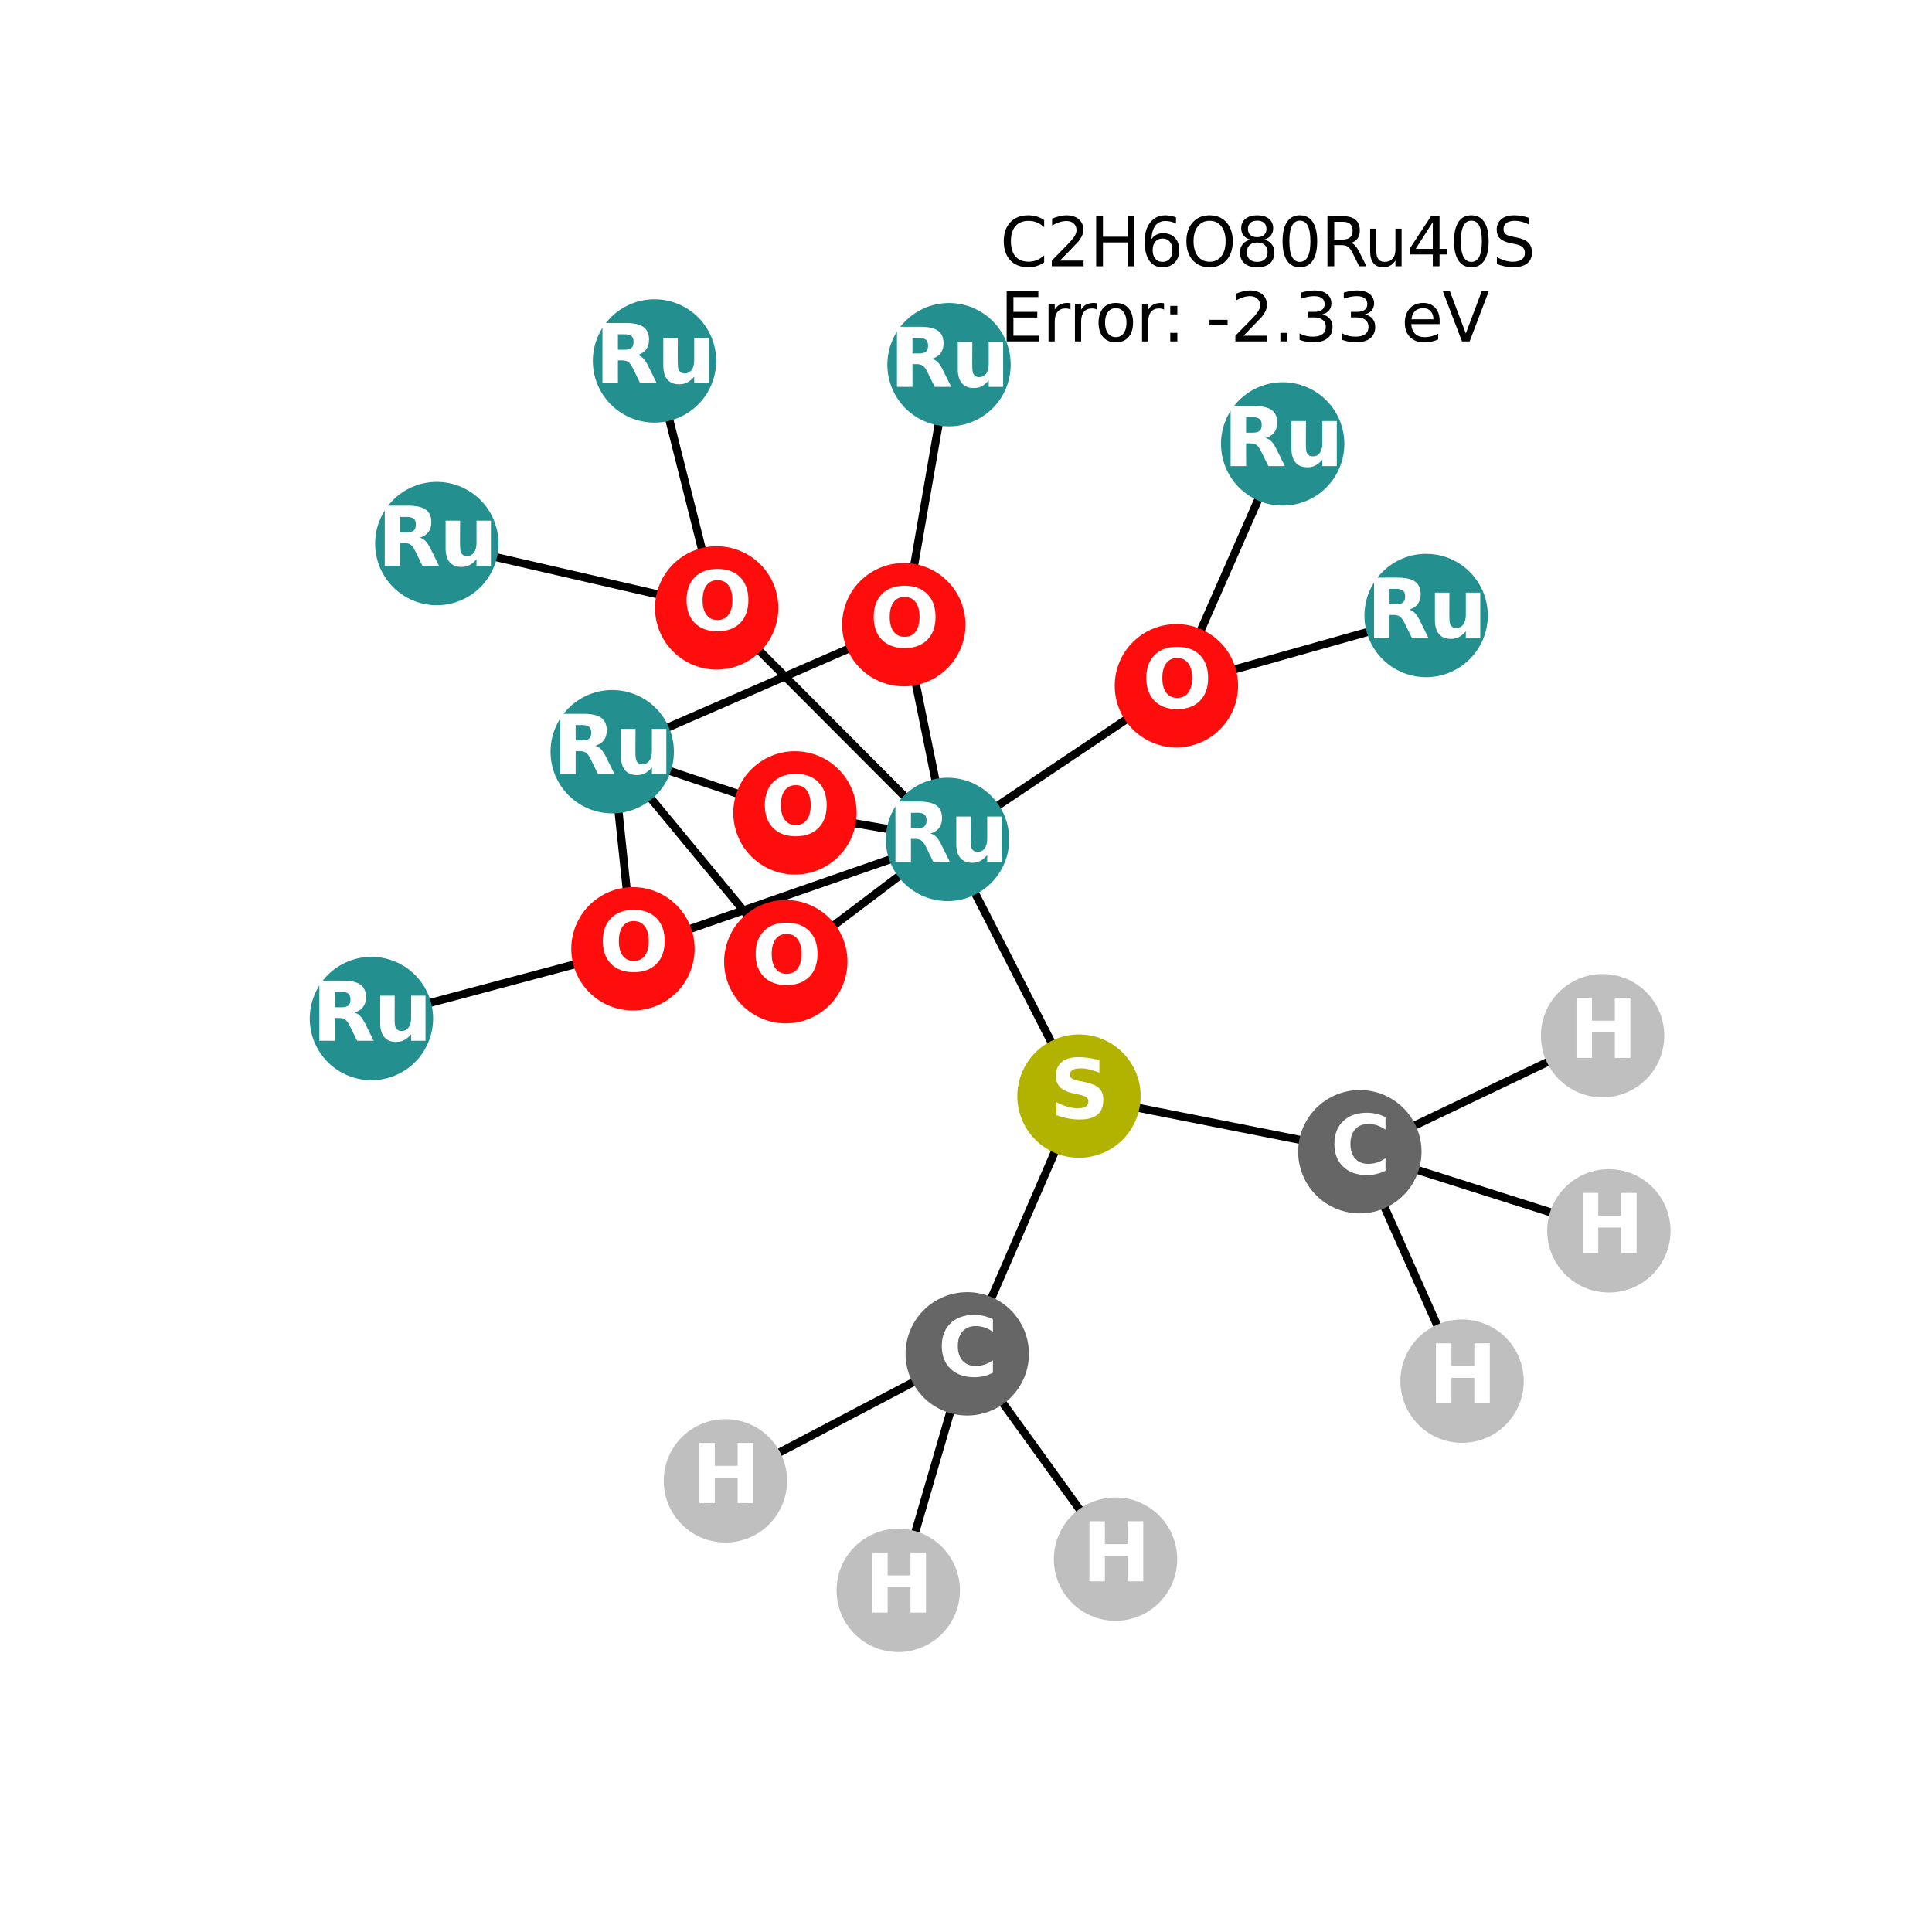 <?xml version="1.0" encoding="utf-8" standalone="no"?>
<!DOCTYPE svg PUBLIC "-//W3C//DTD SVG 1.1//EN"
  "http://www.w3.org/Graphics/SVG/1.1/DTD/svg11.dtd">
<svg xmlns:xlink="http://www.w3.org/1999/xlink" width="288pt" height="288pt" viewBox="0 0 288 288" xmlns="http://www.w3.org/2000/svg" version="1.1">
 <defs>
  <style type="text/css">*{stroke-linejoin: round; stroke-linecap: butt}</style>
 </defs>
 <g id="figure_1">
  <g id="patch_1">
   <path d="M 0 288 
L 288 288 
L 288 0 
L 0 0 
z
" style="fill: #ffffff"/>
  </g>
  <g id="axes_1">
   <g id="LineCollection_1">
    <path d="M 238.896 154.389 
L 202.709 171.683 
" clip-path="url(#p07bd9e4be3)" style="fill: none; stroke: #000000; stroke-width: 1.2"/>
    <path d="M 134.73 93.12 
L 141.471 54.36 
" clip-path="url(#p07bd9e4be3)" style="fill: none; stroke: #000000; stroke-width: 1.2"/>
    <path d="M 134.73 93.12 
L 141.245 125.131 
" clip-path="url(#p07bd9e4be3)" style="fill: none; stroke: #000000; stroke-width: 1.2"/>
    <path d="M 134.73 93.12 
L 91.263 112.055 
" clip-path="url(#p07bd9e4be3)" style="fill: none; stroke: #000000; stroke-width: 1.2"/>
    <path d="M 212.59 91.751 
L 175.366 102.224 
" clip-path="url(#p07bd9e4be3)" style="fill: none; stroke: #000000; stroke-width: 1.2"/>
    <path d="M 118.505 121.176 
L 141.245 125.131 
" clip-path="url(#p07bd9e4be3)" style="fill: none; stroke: #000000; stroke-width: 1.2"/>
    <path d="M 118.505 121.176 
L 91.263 112.055 
" clip-path="url(#p07bd9e4be3)" style="fill: none; stroke: #000000; stroke-width: 1.2"/>
    <path d="M 97.567 53.804 
L 106.834 90.617 
" clip-path="url(#p07bd9e4be3)" style="fill: none; stroke: #000000; stroke-width: 1.2"/>
    <path d="M 106.834 90.617 
L 141.245 125.131 
" clip-path="url(#p07bd9e4be3)" style="fill: none; stroke: #000000; stroke-width: 1.2"/>
    <path d="M 106.834 90.617 
L 65.114 81.027 
" clip-path="url(#p07bd9e4be3)" style="fill: none; stroke: #000000; stroke-width: 1.2"/>
    <path d="M 141.245 125.131 
L 175.366 102.224 
" clip-path="url(#p07bd9e4be3)" style="fill: none; stroke: #000000; stroke-width: 1.2"/>
    <path d="M 141.245 125.131 
L 94.354 141.437 
" clip-path="url(#p07bd9e4be3)" style="fill: none; stroke: #000000; stroke-width: 1.2"/>
    <path d="M 141.245 125.131 
L 117.137 143.355 
" clip-path="url(#p07bd9e4be3)" style="fill: none; stroke: #000000; stroke-width: 1.2"/>
    <path d="M 141.245 125.131 
L 160.842 163.396 
" clip-path="url(#p07bd9e4be3)" style="fill: none; stroke: #000000; stroke-width: 1.2"/>
    <path d="M 191.206 66.173 
L 175.366 102.224 
" clip-path="url(#p07bd9e4be3)" style="fill: none; stroke: #000000; stroke-width: 1.2"/>
    <path d="M 55.369 151.83 
L 94.354 141.437 
" clip-path="url(#p07bd9e4be3)" style="fill: none; stroke: #000000; stroke-width: 1.2"/>
    <path d="M 91.263 112.055 
L 94.354 141.437 
" clip-path="url(#p07bd9e4be3)" style="fill: none; stroke: #000000; stroke-width: 1.2"/>
    <path d="M 91.263 112.055 
L 117.137 143.355 
" clip-path="url(#p07bd9e4be3)" style="fill: none; stroke: #000000; stroke-width: 1.2"/>
    <path d="M 160.842 163.396 
L 144.185 201.813 
" clip-path="url(#p07bd9e4be3)" style="fill: none; stroke: #000000; stroke-width: 1.2"/>
    <path d="M 160.842 163.396 
L 202.709 171.683 
" clip-path="url(#p07bd9e4be3)" style="fill: none; stroke: #000000; stroke-width: 1.2"/>
    <path d="M 144.185 201.813 
L 108.137 220.744 
" clip-path="url(#p07bd9e4be3)" style="fill: none; stroke: #000000; stroke-width: 1.2"/>
    <path d="M 144.185 201.813 
L 133.903 237.076 
" clip-path="url(#p07bd9e4be3)" style="fill: none; stroke: #000000; stroke-width: 1.2"/>
    <path d="M 144.185 201.813 
L 166.289 232.416 
" clip-path="url(#p07bd9e4be3)" style="fill: none; stroke: #000000; stroke-width: 1.2"/>
    <path d="M 202.709 171.683 
L 217.948 205.886 
" clip-path="url(#p07bd9e4be3)" style="fill: none; stroke: #000000; stroke-width: 1.2"/>
    <path d="M 202.709 171.683 
L 239.831 183.479 
" clip-path="url(#p07bd9e4be3)" style="fill: none; stroke: #000000; stroke-width: 1.2"/>
   </g>
   <g id="PathCollection_1">
    <defs>
     <path id="C0_0_0a6b9cbfb5" d="M 0 8.944 
C 2.372 8.944 4.647 8.002 6.325 6.325 
C 8.002 4.647 8.944 2.372 8.944 -0 
C 8.944 -2.372 8.002 -4.647 6.325 -6.325 
C 4.647 -8.002 2.372 -8.944 0 -8.944 
C -2.372 -8.944 -4.647 -8.002 -6.325 -6.325 
C -8.002 -4.647 -8.944 -2.372 -8.944 0 
C -8.944 2.372 -8.002 4.647 -6.325 6.325 
C -4.647 8.002 -2.372 8.944 0 8.944 
z
"/>
    </defs>
    <g clip-path="url(#p07bd9e4be3)">
     <use xlink:href="#C0_0_0a6b9cbfb5" x="238.896" y="154.389" style="fill: #bfbfbf; stroke: #bfbfbf; stroke-width: 0.5"/>
    </g>
    <g clip-path="url(#p07bd9e4be3)">
     <use xlink:href="#C0_0_0a6b9cbfb5" x="134.73" y="93.12" style="fill: #ff0d0d; stroke: #ff0d0d; stroke-width: 0.5"/>
    </g>
    <g clip-path="url(#p07bd9e4be3)">
     <use xlink:href="#C0_0_0a6b9cbfb5" x="212.59" y="91.751" style="fill: #248f8f; stroke: #248f8f; stroke-width: 0.5"/>
    </g>
    <g clip-path="url(#p07bd9e4be3)">
     <use xlink:href="#C0_0_0a6b9cbfb5" x="118.505" y="121.176" style="fill: #ff0d0d; stroke: #ff0d0d; stroke-width: 0.5"/>
    </g>
    <g clip-path="url(#p07bd9e4be3)">
     <use xlink:href="#C0_0_0a6b9cbfb5" x="141.471" y="54.36" style="fill: #248f8f; stroke: #248f8f; stroke-width: 0.5"/>
    </g>
    <g clip-path="url(#p07bd9e4be3)">
     <use xlink:href="#C0_0_0a6b9cbfb5" x="97.567" y="53.804" style="fill: #248f8f; stroke: #248f8f; stroke-width: 0.5"/>
    </g>
    <g clip-path="url(#p07bd9e4be3)">
     <use xlink:href="#C0_0_0a6b9cbfb5" x="106.834" y="90.617" style="fill: #ff0d0d; stroke: #ff0d0d; stroke-width: 0.5"/>
    </g>
    <g clip-path="url(#p07bd9e4be3)">
     <use xlink:href="#C0_0_0a6b9cbfb5" x="141.245" y="125.131" style="fill: #248f8f; stroke: #248f8f; stroke-width: 0.5"/>
    </g>
    <g clip-path="url(#p07bd9e4be3)">
     <use xlink:href="#C0_0_0a6b9cbfb5" x="191.206" y="66.173" style="fill: #248f8f; stroke: #248f8f; stroke-width: 0.5"/>
    </g>
    <g clip-path="url(#p07bd9e4be3)">
     <use xlink:href="#C0_0_0a6b9cbfb5" x="55.369" y="151.83" style="fill: #248f8f; stroke: #248f8f; stroke-width: 0.5"/>
    </g>
    <g clip-path="url(#p07bd9e4be3)">
     <use xlink:href="#C0_0_0a6b9cbfb5" x="65.114" y="81.027" style="fill: #248f8f; stroke: #248f8f; stroke-width: 0.5"/>
    </g>
    <g clip-path="url(#p07bd9e4be3)">
     <use xlink:href="#C0_0_0a6b9cbfb5" x="91.263" y="112.055" style="fill: #248f8f; stroke: #248f8f; stroke-width: 0.5"/>
    </g>
    <g clip-path="url(#p07bd9e4be3)">
     <use xlink:href="#C0_0_0a6b9cbfb5" x="94.354" y="141.437" style="fill: #ff0d0d; stroke: #ff0d0d; stroke-width: 0.5"/>
    </g>
    <g clip-path="url(#p07bd9e4be3)">
     <use xlink:href="#C0_0_0a6b9cbfb5" x="117.137" y="143.355" style="fill: #ff0d0d; stroke: #ff0d0d; stroke-width: 0.5"/>
    </g>
    <g clip-path="url(#p07bd9e4be3)">
     <use xlink:href="#C0_0_0a6b9cbfb5" x="175.366" y="102.224" style="fill: #ff0d0d; stroke: #ff0d0d; stroke-width: 0.5"/>
    </g>
    <g clip-path="url(#p07bd9e4be3)">
     <use xlink:href="#C0_0_0a6b9cbfb5" x="160.842" y="163.396" style="fill: #b2b200; stroke: #b2b200; stroke-width: 0.5"/>
    </g>
    <g clip-path="url(#p07bd9e4be3)">
     <use xlink:href="#C0_0_0a6b9cbfb5" x="144.185" y="201.813" style="fill: #666666; stroke: #666666; stroke-width: 0.5"/>
    </g>
    <g clip-path="url(#p07bd9e4be3)">
     <use xlink:href="#C0_0_0a6b9cbfb5" x="202.709" y="171.683" style="fill: #666666; stroke: #666666; stroke-width: 0.5"/>
    </g>
    <g clip-path="url(#p07bd9e4be3)">
     <use xlink:href="#C0_0_0a6b9cbfb5" x="108.137" y="220.744" style="fill: #bfbfbf; stroke: #bfbfbf; stroke-width: 0.5"/>
    </g>
    <g clip-path="url(#p07bd9e4be3)">
     <use xlink:href="#C0_0_0a6b9cbfb5" x="217.948" y="205.886" style="fill: #bfbfbf; stroke: #bfbfbf; stroke-width: 0.5"/>
    </g>
    <g clip-path="url(#p07bd9e4be3)">
     <use xlink:href="#C0_0_0a6b9cbfb5" x="133.903" y="237.076" style="fill: #bfbfbf; stroke: #bfbfbf; stroke-width: 0.5"/>
    </g>
    <g clip-path="url(#p07bd9e4be3)">
     <use xlink:href="#C0_0_0a6b9cbfb5" x="166.289" y="232.416" style="fill: #bfbfbf; stroke: #bfbfbf; stroke-width: 0.5"/>
    </g>
    <g clip-path="url(#p07bd9e4be3)">
     <use xlink:href="#C0_0_0a6b9cbfb5" x="239.831" y="183.479" style="fill: #bfbfbf; stroke: #bfbfbf; stroke-width: 0.5"/>
    </g>
   </g>
   <g id="text_1">
    <g clip-path="url(#p07bd9e4be3)">
     <!-- H -->
     <g style="fill: #ffffff" transform="translate(233.875 157.7) scale(0.12 -0.12)">
      <defs>
       <path id="DejaVuSans-Bold-48" d="M 588 4666 
L 1791 4666 
L 1791 2888 
L 3566 2888 
L 3566 4666 
L 4769 4666 
L 4769 0 
L 3566 0 
L 3566 1978 
L 1791 1978 
L 1791 0 
L 588 0 
L 588 4666 
z
" transform="scale(0.016)"/>
      </defs>
      <use xlink:href="#DejaVuSans-Bold-48"/>
     </g>
    </g>
   </g>
   <g id="text_2">
    <g clip-path="url(#p07bd9e4be3)">
     <!-- O -->
     <g style="fill: #ffffff" transform="translate(129.63 96.431) scale(0.12 -0.12)">
      <defs>
       <path id="DejaVuSans-Bold-4f" d="M 2719 3878 
Q 2169 3878 1866 3472 
Q 1563 3066 1563 2328 
Q 1563 1594 1866 1187 
Q 2169 781 2719 781 
Q 3272 781 3575 1187 
Q 3878 1594 3878 2328 
Q 3878 3066 3575 3472 
Q 3272 3878 2719 3878 
z
M 2719 4750 
Q 3844 4750 4481 4106 
Q 5119 3463 5119 2328 
Q 5119 1197 4481 553 
Q 3844 -91 2719 -91 
Q 1597 -91 958 553 
Q 319 1197 319 2328 
Q 319 3463 958 4106 
Q 1597 4750 2719 4750 
z
" transform="scale(0.016)"/>
      </defs>
      <use xlink:href="#DejaVuSans-Bold-4f"/>
     </g>
    </g>
   </g>
   <g id="text_3">
    <g clip-path="url(#p07bd9e4be3)">
     <!-- Ru -->
     <g style="fill: #ffffff" transform="translate(203.699 95.062) scale(0.12 -0.12)">
      <defs>
       <path id="DejaVuSans-Bold-52" d="M 2297 2597 
Q 2675 2597 2839 2737 
Q 3003 2878 3003 3200 
Q 3003 3519 2839 3656 
Q 2675 3794 2297 3794 
L 1791 3794 
L 1791 2597 
L 2297 2597 
z
M 1791 1766 
L 1791 0 
L 588 0 
L 588 4666 
L 2425 4666 
Q 3347 4666 3776 4356 
Q 4206 4047 4206 3378 
Q 4206 2916 3982 2619 
Q 3759 2322 3309 2181 
Q 3556 2125 3751 1926 
Q 3947 1728 4147 1325 
L 4800 0 
L 3519 0 
L 2950 1159 
Q 2778 1509 2601 1637 
Q 2425 1766 2131 1766 
L 1791 1766 
z
" transform="scale(0.016)"/>
       <path id="DejaVuSans-Bold-75" d="M 500 1363 
L 500 3500 
L 1625 3500 
L 1625 3150 
Q 1625 2866 1622 2436 
Q 1619 2006 1619 1863 
Q 1619 1441 1641 1255 
Q 1663 1069 1716 984 
Q 1784 875 1895 815 
Q 2006 756 2150 756 
Q 2500 756 2700 1025 
Q 2900 1294 2900 1772 
L 2900 3500 
L 4019 3500 
L 4019 0 
L 2900 0 
L 2900 506 
Q 2647 200 2364 54 
Q 2081 -91 1741 -91 
Q 1134 -91 817 281 
Q 500 653 500 1363 
z
" transform="scale(0.016)"/>
      </defs>
      <use xlink:href="#DejaVuSans-Bold-52"/>
      <use xlink:href="#DejaVuSans-Bold-75" transform="translate(77.002 0)"/>
     </g>
    </g>
   </g>
   <g id="text_4">
    <g clip-path="url(#p07bd9e4be3)">
     <!-- O -->
     <g style="fill: #ffffff" transform="translate(113.404 124.488) scale(0.12 -0.12)">
      <use xlink:href="#DejaVuSans-Bold-4f"/>
     </g>
    </g>
   </g>
   <g id="text_5">
    <g clip-path="url(#p07bd9e4be3)">
     <!-- Ru -->
     <g style="fill: #ffffff" transform="translate(132.58 57.672) scale(0.12 -0.12)">
      <use xlink:href="#DejaVuSans-Bold-52"/>
      <use xlink:href="#DejaVuSans-Bold-75" transform="translate(77.002 0)"/>
     </g>
    </g>
   </g>
   <g id="text_6">
    <g clip-path="url(#p07bd9e4be3)">
     <!-- Ru -->
     <g style="fill: #ffffff" transform="translate(88.676 57.115) scale(0.12 -0.12)">
      <use xlink:href="#DejaVuSans-Bold-52"/>
      <use xlink:href="#DejaVuSans-Bold-75" transform="translate(77.002 0)"/>
     </g>
    </g>
   </g>
   <g id="text_7">
    <g clip-path="url(#p07bd9e4be3)">
     <!-- O -->
     <g style="fill: #ffffff" transform="translate(101.733 93.928) scale(0.12 -0.12)">
      <use xlink:href="#DejaVuSans-Bold-4f"/>
     </g>
    </g>
   </g>
   <g id="text_8">
    <g clip-path="url(#p07bd9e4be3)">
     <!-- Ru -->
     <g style="fill: #ffffff" transform="translate(132.353 128.442) scale(0.12 -0.12)">
      <use xlink:href="#DejaVuSans-Bold-52"/>
      <use xlink:href="#DejaVuSans-Bold-75" transform="translate(77.002 0)"/>
     </g>
    </g>
   </g>
   <g id="text_9">
    <g clip-path="url(#p07bd9e4be3)">
     <!-- Ru -->
     <g style="fill: #ffffff" transform="translate(182.315 69.484) scale(0.12 -0.12)">
      <use xlink:href="#DejaVuSans-Bold-52"/>
      <use xlink:href="#DejaVuSans-Bold-75" transform="translate(77.002 0)"/>
     </g>
    </g>
   </g>
   <g id="text_10">
    <g clip-path="url(#p07bd9e4be3)">
     <!-- Ru -->
     <g style="fill: #ffffff" transform="translate(46.477 155.141) scale(0.12 -0.12)">
      <use xlink:href="#DejaVuSans-Bold-52"/>
      <use xlink:href="#DejaVuSans-Bold-75" transform="translate(77.002 0)"/>
     </g>
    </g>
   </g>
   <g id="text_11">
    <g clip-path="url(#p07bd9e4be3)">
     <!-- Ru -->
     <g style="fill: #ffffff" transform="translate(56.223 84.338) scale(0.12 -0.12)">
      <use xlink:href="#DejaVuSans-Bold-52"/>
      <use xlink:href="#DejaVuSans-Bold-75" transform="translate(77.002 0)"/>
     </g>
    </g>
   </g>
   <g id="text_12">
    <g clip-path="url(#p07bd9e4be3)">
     <!-- Ru -->
     <g style="fill: #ffffff" transform="translate(82.372 115.366) scale(0.12 -0.12)">
      <use xlink:href="#DejaVuSans-Bold-52"/>
      <use xlink:href="#DejaVuSans-Bold-75" transform="translate(77.002 0)"/>
     </g>
    </g>
   </g>
   <g id="text_13">
    <g clip-path="url(#p07bd9e4be3)">
     <!-- O -->
     <g style="fill: #ffffff" transform="translate(89.253 144.748) scale(0.12 -0.12)">
      <use xlink:href="#DejaVuSans-Bold-4f"/>
     </g>
    </g>
   </g>
   <g id="text_14">
    <g clip-path="url(#p07bd9e4be3)">
     <!-- O -->
     <g style="fill: #ffffff" transform="translate(112.036 146.666) scale(0.12 -0.12)">
      <use xlink:href="#DejaVuSans-Bold-4f"/>
     </g>
    </g>
   </g>
   <g id="text_15">
    <g clip-path="url(#p07bd9e4be3)">
     <!-- O -->
     <g style="fill: #ffffff" transform="translate(170.265 105.535) scale(0.12 -0.12)">
      <use xlink:href="#DejaVuSans-Bold-4f"/>
     </g>
    </g>
   </g>
   <g id="text_16">
    <g clip-path="url(#p07bd9e4be3)">
     <!-- S -->
     <g style="fill: #ffffff" transform="translate(156.521 166.708) scale(0.12 -0.12)">
      <defs>
       <path id="DejaVuSans-Bold-53" d="M 3834 4519 
L 3834 3531 
Q 3450 3703 3084 3790 
Q 2719 3878 2394 3878 
Q 1963 3878 1756 3759 
Q 1550 3641 1550 3391 
Q 1550 3203 1689 3098 
Q 1828 2994 2194 2919 
L 2706 2816 
Q 3484 2659 3812 2340 
Q 4141 2022 4141 1434 
Q 4141 663 3683 286 
Q 3225 -91 2284 -91 
Q 1841 -91 1394 -6 
Q 947 78 500 244 
L 500 1259 
Q 947 1022 1364 901 
Q 1781 781 2169 781 
Q 2563 781 2772 912 
Q 2981 1044 2981 1288 
Q 2981 1506 2839 1625 
Q 2697 1744 2272 1838 
L 1806 1941 
Q 1106 2091 782 2419 
Q 459 2747 459 3303 
Q 459 4000 909 4375 
Q 1359 4750 2203 4750 
Q 2588 4750 2994 4692 
Q 3400 4634 3834 4519 
z
" transform="scale(0.016)"/>
      </defs>
      <use xlink:href="#DejaVuSans-Bold-53"/>
     </g>
    </g>
   </g>
   <g id="text_17">
    <g clip-path="url(#p07bd9e4be3)">
     <!-- C -->
     <g style="fill: #ffffff" transform="translate(139.781 205.124) scale(0.12 -0.12)">
      <defs>
       <path id="DejaVuSans-Bold-43" d="M 4288 256 
Q 3956 84 3597 -3 
Q 3238 -91 2847 -91 
Q 1681 -91 1000 561 
Q 319 1213 319 2328 
Q 319 3447 1000 4098 
Q 1681 4750 2847 4750 
Q 3238 4750 3597 4662 
Q 3956 4575 4288 4403 
L 4288 3438 
Q 3953 3666 3628 3772 
Q 3303 3878 2944 3878 
Q 2300 3878 1931 3465 
Q 1563 3053 1563 2328 
Q 1563 1606 1931 1193 
Q 2300 781 2944 781 
Q 3303 781 3628 887 
Q 3953 994 4288 1222 
L 4288 256 
z
" transform="scale(0.016)"/>
      </defs>
      <use xlink:href="#DejaVuSans-Bold-43"/>
     </g>
    </g>
   </g>
   <g id="text_18">
    <g clip-path="url(#p07bd9e4be3)">
     <!-- C -->
     <g style="fill: #ffffff" transform="translate(198.306 174.995) scale(0.12 -0.12)">
      <use xlink:href="#DejaVuSans-Bold-43"/>
     </g>
    </g>
   </g>
   <g id="text_19">
    <g clip-path="url(#p07bd9e4be3)">
     <!-- H -->
     <g style="fill: #ffffff" transform="translate(103.116 224.055) scale(0.12 -0.12)">
      <use xlink:href="#DejaVuSans-Bold-48"/>
     </g>
    </g>
   </g>
   <g id="text_20">
    <g clip-path="url(#p07bd9e4be3)">
     <!-- H -->
     <g style="fill: #ffffff" transform="translate(212.927 209.198) scale(0.12 -0.12)">
      <use xlink:href="#DejaVuSans-Bold-48"/>
     </g>
    </g>
   </g>
   <g id="text_21">
    <g clip-path="url(#p07bd9e4be3)">
     <!-- H -->
     <g style="fill: #ffffff" transform="translate(128.882 240.388) scale(0.12 -0.12)">
      <use xlink:href="#DejaVuSans-Bold-48"/>
     </g>
    </g>
   </g>
   <g id="text_22">
    <g clip-path="url(#p07bd9e4be3)">
     <!-- H -->
     <g style="fill: #ffffff" transform="translate(161.268 235.727) scale(0.12 -0.12)">
      <use xlink:href="#DejaVuSans-Bold-48"/>
     </g>
    </g>
   </g>
   <g id="text_23">
    <g clip-path="url(#p07bd9e4be3)">
     <!-- H -->
     <g style="fill: #ffffff" transform="translate(234.81 186.79) scale(0.12 -0.12)">
      <use xlink:href="#DejaVuSans-Bold-48"/>
     </g>
    </g>
   </g>
   <g id="text_24">
    <!-- C2H6O80Ru40S -->
    <g transform="translate(149.055 39.694) scale(0.1 -0.1)">
     <defs>
      <path id="DejaVuSans-43" d="M 4122 4306 
L 4122 3641 
Q 3803 3938 3442 4084 
Q 3081 4231 2675 4231 
Q 1875 4231 1450 3742 
Q 1025 3253 1025 2328 
Q 1025 1406 1450 917 
Q 1875 428 2675 428 
Q 3081 428 3442 575 
Q 3803 722 4122 1019 
L 4122 359 
Q 3791 134 3420 21 
Q 3050 -91 2638 -91 
Q 1578 -91 968 557 
Q 359 1206 359 2328 
Q 359 3453 968 4101 
Q 1578 4750 2638 4750 
Q 3056 4750 3426 4639 
Q 3797 4528 4122 4306 
z
" transform="scale(0.016)"/>
      <path id="DejaVuSans-32" d="M 1228 531 
L 3431 531 
L 3431 0 
L 469 0 
L 469 531 
Q 828 903 1448 1529 
Q 2069 2156 2228 2338 
Q 2531 2678 2651 2914 
Q 2772 3150 2772 3378 
Q 2772 3750 2511 3984 
Q 2250 4219 1831 4219 
Q 1534 4219 1204 4116 
Q 875 4013 500 3803 
L 500 4441 
Q 881 4594 1212 4672 
Q 1544 4750 1819 4750 
Q 2544 4750 2975 4387 
Q 3406 4025 3406 3419 
Q 3406 3131 3298 2873 
Q 3191 2616 2906 2266 
Q 2828 2175 2409 1742 
Q 1991 1309 1228 531 
z
" transform="scale(0.016)"/>
      <path id="DejaVuSans-48" d="M 628 4666 
L 1259 4666 
L 1259 2753 
L 3553 2753 
L 3553 4666 
L 4184 4666 
L 4184 0 
L 3553 0 
L 3553 2222 
L 1259 2222 
L 1259 0 
L 628 0 
L 628 4666 
z
" transform="scale(0.016)"/>
      <path id="DejaVuSans-36" d="M 2113 2584 
Q 1688 2584 1439 2293 
Q 1191 2003 1191 1497 
Q 1191 994 1439 701 
Q 1688 409 2113 409 
Q 2538 409 2786 701 
Q 3034 994 3034 1497 
Q 3034 2003 2786 2293 
Q 2538 2584 2113 2584 
z
M 3366 4563 
L 3366 3988 
Q 3128 4100 2886 4159 
Q 2644 4219 2406 4219 
Q 1781 4219 1451 3797 
Q 1122 3375 1075 2522 
Q 1259 2794 1537 2939 
Q 1816 3084 2150 3084 
Q 2853 3084 3261 2657 
Q 3669 2231 3669 1497 
Q 3669 778 3244 343 
Q 2819 -91 2113 -91 
Q 1303 -91 875 529 
Q 447 1150 447 2328 
Q 447 3434 972 4092 
Q 1497 4750 2381 4750 
Q 2619 4750 2861 4703 
Q 3103 4656 3366 4563 
z
" transform="scale(0.016)"/>
      <path id="DejaVuSans-4f" d="M 2522 4238 
Q 1834 4238 1429 3725 
Q 1025 3213 1025 2328 
Q 1025 1447 1429 934 
Q 1834 422 2522 422 
Q 3209 422 3611 934 
Q 4013 1447 4013 2328 
Q 4013 3213 3611 3725 
Q 3209 4238 2522 4238 
z
M 2522 4750 
Q 3503 4750 4090 4092 
Q 4678 3434 4678 2328 
Q 4678 1225 4090 567 
Q 3503 -91 2522 -91 
Q 1538 -91 948 565 
Q 359 1222 359 2328 
Q 359 3434 948 4092 
Q 1538 4750 2522 4750 
z
" transform="scale(0.016)"/>
      <path id="DejaVuSans-38" d="M 2034 2216 
Q 1584 2216 1326 1975 
Q 1069 1734 1069 1313 
Q 1069 891 1326 650 
Q 1584 409 2034 409 
Q 2484 409 2743 651 
Q 3003 894 3003 1313 
Q 3003 1734 2745 1975 
Q 2488 2216 2034 2216 
z
M 1403 2484 
Q 997 2584 770 2862 
Q 544 3141 544 3541 
Q 544 4100 942 4425 
Q 1341 4750 2034 4750 
Q 2731 4750 3128 4425 
Q 3525 4100 3525 3541 
Q 3525 3141 3298 2862 
Q 3072 2584 2669 2484 
Q 3125 2378 3379 2068 
Q 3634 1759 3634 1313 
Q 3634 634 3220 271 
Q 2806 -91 2034 -91 
Q 1263 -91 848 271 
Q 434 634 434 1313 
Q 434 1759 690 2068 
Q 947 2378 1403 2484 
z
M 1172 3481 
Q 1172 3119 1398 2916 
Q 1625 2713 2034 2713 
Q 2441 2713 2670 2916 
Q 2900 3119 2900 3481 
Q 2900 3844 2670 4047 
Q 2441 4250 2034 4250 
Q 1625 4250 1398 4047 
Q 1172 3844 1172 3481 
z
" transform="scale(0.016)"/>
      <path id="DejaVuSans-30" d="M 2034 4250 
Q 1547 4250 1301 3770 
Q 1056 3291 1056 2328 
Q 1056 1369 1301 889 
Q 1547 409 2034 409 
Q 2525 409 2770 889 
Q 3016 1369 3016 2328 
Q 3016 3291 2770 3770 
Q 2525 4250 2034 4250 
z
M 2034 4750 
Q 2819 4750 3233 4129 
Q 3647 3509 3647 2328 
Q 3647 1150 3233 529 
Q 2819 -91 2034 -91 
Q 1250 -91 836 529 
Q 422 1150 422 2328 
Q 422 3509 836 4129 
Q 1250 4750 2034 4750 
z
" transform="scale(0.016)"/>
      <path id="DejaVuSans-52" d="M 2841 2188 
Q 3044 2119 3236 1894 
Q 3428 1669 3622 1275 
L 4263 0 
L 3584 0 
L 2988 1197 
Q 2756 1666 2539 1819 
Q 2322 1972 1947 1972 
L 1259 1972 
L 1259 0 
L 628 0 
L 628 4666 
L 2053 4666 
Q 2853 4666 3247 4331 
Q 3641 3997 3641 3322 
Q 3641 2881 3436 2590 
Q 3231 2300 2841 2188 
z
M 1259 4147 
L 1259 2491 
L 2053 2491 
Q 2509 2491 2742 2702 
Q 2975 2913 2975 3322 
Q 2975 3731 2742 3939 
Q 2509 4147 2053 4147 
L 1259 4147 
z
" transform="scale(0.016)"/>
      <path id="DejaVuSans-75" d="M 544 1381 
L 544 3500 
L 1119 3500 
L 1119 1403 
Q 1119 906 1312 657 
Q 1506 409 1894 409 
Q 2359 409 2629 706 
Q 2900 1003 2900 1516 
L 2900 3500 
L 3475 3500 
L 3475 0 
L 2900 0 
L 2900 538 
Q 2691 219 2414 64 
Q 2138 -91 1772 -91 
Q 1169 -91 856 284 
Q 544 659 544 1381 
z
M 1991 3584 
L 1991 3584 
z
" transform="scale(0.016)"/>
      <path id="DejaVuSans-34" d="M 2419 4116 
L 825 1625 
L 2419 1625 
L 2419 4116 
z
M 2253 4666 
L 3047 4666 
L 3047 1625 
L 3713 1625 
L 3713 1100 
L 3047 1100 
L 3047 0 
L 2419 0 
L 2419 1100 
L 313 1100 
L 313 1709 
L 2253 4666 
z
" transform="scale(0.016)"/>
      <path id="DejaVuSans-53" d="M 3425 4513 
L 3425 3897 
Q 3066 4069 2747 4153 
Q 2428 4238 2131 4238 
Q 1616 4238 1336 4038 
Q 1056 3838 1056 3469 
Q 1056 3159 1242 3001 
Q 1428 2844 1947 2747 
L 2328 2669 
Q 3034 2534 3370 2195 
Q 3706 1856 3706 1288 
Q 3706 609 3251 259 
Q 2797 -91 1919 -91 
Q 1588 -91 1214 -16 
Q 841 59 441 206 
L 441 856 
Q 825 641 1194 531 
Q 1563 422 1919 422 
Q 2459 422 2753 634 
Q 3047 847 3047 1241 
Q 3047 1584 2836 1778 
Q 2625 1972 2144 2069 
L 1759 2144 
Q 1053 2284 737 2584 
Q 422 2884 422 3419 
Q 422 4038 858 4394 
Q 1294 4750 2059 4750 
Q 2388 4750 2728 4690 
Q 3069 4631 3425 4513 
z
" transform="scale(0.016)"/>
     </defs>
     <use xlink:href="#DejaVuSans-43"/>
     <use xlink:href="#DejaVuSans-32" transform="translate(69.824 0)"/>
     <use xlink:href="#DejaVuSans-48" transform="translate(133.447 0)"/>
     <use xlink:href="#DejaVuSans-36" transform="translate(208.643 0)"/>
     <use xlink:href="#DejaVuSans-4f" transform="translate(272.266 0)"/>
     <use xlink:href="#DejaVuSans-38" transform="translate(350.977 0)"/>
     <use xlink:href="#DejaVuSans-30" transform="translate(414.6 0)"/>
     <use xlink:href="#DejaVuSans-52" transform="translate(478.223 0)"/>
     <use xlink:href="#DejaVuSans-75" transform="translate(543.205 0)"/>
     <use xlink:href="#DejaVuSans-34" transform="translate(606.584 0)"/>
     <use xlink:href="#DejaVuSans-30" transform="translate(670.207 0)"/>
     <use xlink:href="#DejaVuSans-53" transform="translate(733.83 0)"/>
    </g>
    <!-- Error: -2.33 eV -->
    <g transform="translate(149.055 50.892) scale(0.1 -0.1)">
     <defs>
      <path id="DejaVuSans-45" d="M 628 4666 
L 3578 4666 
L 3578 4134 
L 1259 4134 
L 1259 2753 
L 3481 2753 
L 3481 2222 
L 1259 2222 
L 1259 531 
L 3634 531 
L 3634 0 
L 628 0 
L 628 4666 
z
" transform="scale(0.016)"/>
      <path id="DejaVuSans-72" d="M 2631 2963 
Q 2534 3019 2420 3045 
Q 2306 3072 2169 3072 
Q 1681 3072 1420 2755 
Q 1159 2438 1159 1844 
L 1159 0 
L 581 0 
L 581 3500 
L 1159 3500 
L 1159 2956 
Q 1341 3275 1631 3429 
Q 1922 3584 2338 3584 
Q 2397 3584 2469 3576 
Q 2541 3569 2628 3553 
L 2631 2963 
z
" transform="scale(0.016)"/>
      <path id="DejaVuSans-6f" d="M 1959 3097 
Q 1497 3097 1228 2736 
Q 959 2375 959 1747 
Q 959 1119 1226 758 
Q 1494 397 1959 397 
Q 2419 397 2687 759 
Q 2956 1122 2956 1747 
Q 2956 2369 2687 2733 
Q 2419 3097 1959 3097 
z
M 1959 3584 
Q 2709 3584 3137 3096 
Q 3566 2609 3566 1747 
Q 3566 888 3137 398 
Q 2709 -91 1959 -91 
Q 1206 -91 779 398 
Q 353 888 353 1747 
Q 353 2609 779 3096 
Q 1206 3584 1959 3584 
z
" transform="scale(0.016)"/>
      <path id="DejaVuSans-3a" d="M 750 794 
L 1409 794 
L 1409 0 
L 750 0 
L 750 794 
z
M 750 3309 
L 1409 3309 
L 1409 2516 
L 750 2516 
L 750 3309 
z
" transform="scale(0.016)"/>
      <path id="DejaVuSans-20" transform="scale(0.016)"/>
      <path id="DejaVuSans-2d" d="M 313 2009 
L 1997 2009 
L 1997 1497 
L 313 1497 
L 313 2009 
z
" transform="scale(0.016)"/>
      <path id="DejaVuSans-2e" d="M 684 794 
L 1344 794 
L 1344 0 
L 684 0 
L 684 794 
z
" transform="scale(0.016)"/>
      <path id="DejaVuSans-33" d="M 2597 2516 
Q 3050 2419 3304 2112 
Q 3559 1806 3559 1356 
Q 3559 666 3084 287 
Q 2609 -91 1734 -91 
Q 1441 -91 1130 -33 
Q 819 25 488 141 
L 488 750 
Q 750 597 1062 519 
Q 1375 441 1716 441 
Q 2309 441 2620 675 
Q 2931 909 2931 1356 
Q 2931 1769 2642 2001 
Q 2353 2234 1838 2234 
L 1294 2234 
L 1294 2753 
L 1863 2753 
Q 2328 2753 2575 2939 
Q 2822 3125 2822 3475 
Q 2822 3834 2567 4026 
Q 2313 4219 1838 4219 
Q 1578 4219 1281 4162 
Q 984 4106 628 3988 
L 628 4550 
Q 988 4650 1302 4700 
Q 1616 4750 1894 4750 
Q 2613 4750 3031 4423 
Q 3450 4097 3450 3541 
Q 3450 3153 3228 2886 
Q 3006 2619 2597 2516 
z
" transform="scale(0.016)"/>
      <path id="DejaVuSans-65" d="M 3597 1894 
L 3597 1613 
L 953 1613 
Q 991 1019 1311 708 
Q 1631 397 2203 397 
Q 2534 397 2845 478 
Q 3156 559 3463 722 
L 3463 178 
Q 3153 47 2828 -22 
Q 2503 -91 2169 -91 
Q 1331 -91 842 396 
Q 353 884 353 1716 
Q 353 2575 817 3079 
Q 1281 3584 2069 3584 
Q 2775 3584 3186 3129 
Q 3597 2675 3597 1894 
z
M 3022 2063 
Q 3016 2534 2758 2815 
Q 2500 3097 2075 3097 
Q 1594 3097 1305 2825 
Q 1016 2553 972 2059 
L 3022 2063 
z
" transform="scale(0.016)"/>
      <path id="DejaVuSans-56" d="M 1831 0 
L 50 4666 
L 709 4666 
L 2188 738 
L 3669 4666 
L 4325 4666 
L 2547 0 
L 1831 0 
z
" transform="scale(0.016)"/>
     </defs>
     <use xlink:href="#DejaVuSans-45"/>
     <use xlink:href="#DejaVuSans-72" transform="translate(63.184 0)"/>
     <use xlink:href="#DejaVuSans-72" transform="translate(102.547 0)"/>
     <use xlink:href="#DejaVuSans-6f" transform="translate(141.41 0)"/>
     <use xlink:href="#DejaVuSans-72" transform="translate(202.592 0)"/>
     <use xlink:href="#DejaVuSans-3a" transform="translate(241.955 0)"/>
     <use xlink:href="#DejaVuSans-20" transform="translate(275.646 0)"/>
     <use xlink:href="#DejaVuSans-2d" transform="translate(307.434 0)"/>
     <use xlink:href="#DejaVuSans-32" transform="translate(343.518 0)"/>
     <use xlink:href="#DejaVuSans-2e" transform="translate(407.141 0)"/>
     <use xlink:href="#DejaVuSans-33" transform="translate(438.928 0)"/>
     <use xlink:href="#DejaVuSans-33" transform="translate(502.551 0)"/>
     <use xlink:href="#DejaVuSans-20" transform="translate(566.174 0)"/>
     <use xlink:href="#DejaVuSans-65" transform="translate(597.961 0)"/>
     <use xlink:href="#DejaVuSans-56" transform="translate(659.484 0)"/>
    </g>
   </g>
  </g>
 </g>
 <defs>
  <clipPath id="p07bd9e4be3">
   <rect x="36" y="34.56" width="223.2" height="221.76"/>
  </clipPath>
 </defs>
</svg>

